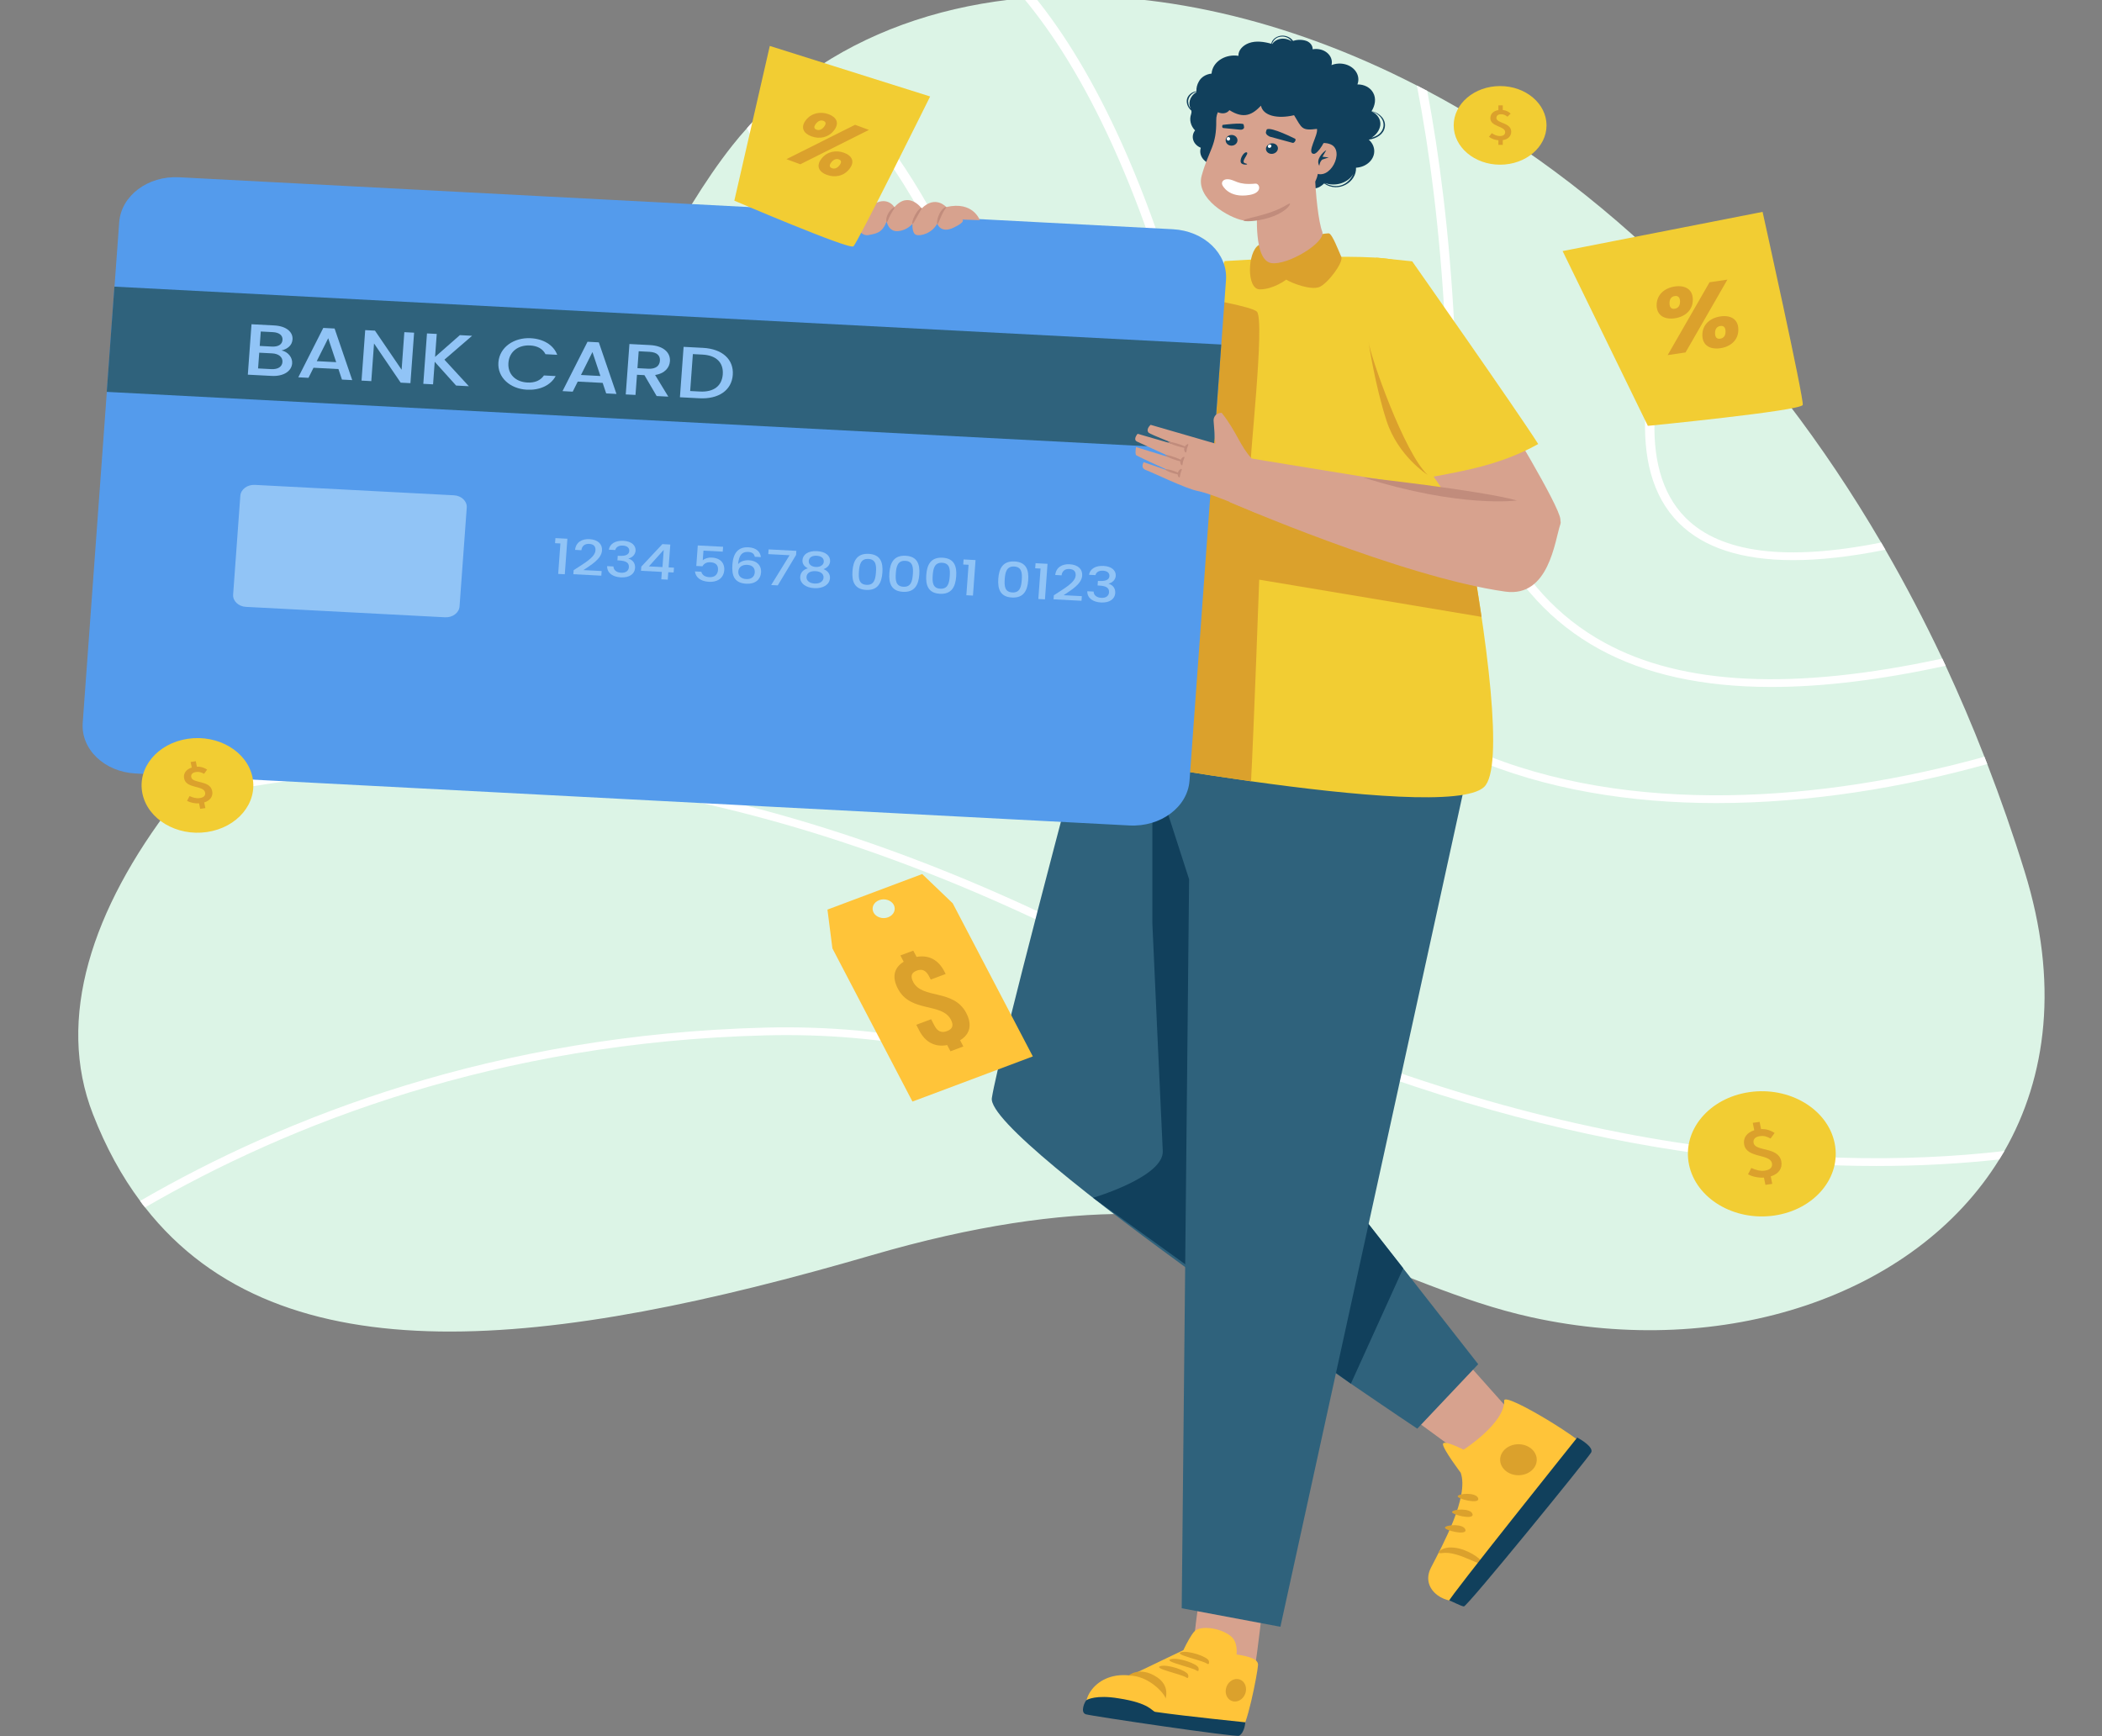 <svg width="230" height="190" viewBox="0 0 230 190" fill="none" xmlns="http://www.w3.org/2000/svg">
<rect x="0" y="0" width="230" height="190" fill="#808080" stroke="none"/>
<g clip-path="url(#clip0_63_3768)">
<path d="M219.321 125.961C219.14 126.276 218.95 126.581 218.759 126.887C209.506 141.862 188.593 148.775 167.569 144.155C159.769 142.439 153.042 139.067 145.112 136.451C144.43 136.222 143.738 136.009 143.037 135.797C131.808 132.383 117.913 130.803 95.406 137.36C60.406 147.552 30.771 151.179 15.873 132.136C15.683 131.907 15.502 131.669 15.332 131.423C13.317 128.722 11.592 125.579 10.179 121.952C6.068 111.462 10.088 99.452 18.951 87.909C19.232 87.544 19.522 87.17 19.813 86.805C26.159 78.838 34.771 71.126 44.556 64.322C45.609 63.592 46.621 62.827 47.604 62.029C47.904 61.808 48.205 61.562 48.496 61.307C54.01 56.72 58.321 51.377 61.99 45.856C62.161 45.602 62.331 45.347 62.502 45.092C69.269 34.713 73.911 23.773 80.156 15.89C80.668 15.245 81.189 14.625 81.741 14.022C81.971 13.758 82.212 13.495 82.462 13.24C84.417 11.168 86.583 9.325 88.929 7.728C89.2 7.533 89.48 7.346 89.761 7.167C96.117 3.022 103.697 0.559 112.008 -0.197C112.429 -0.231 112.84 -0.265 113.261 -0.299C126.144 -1.19 140.681 1.978 155.037 9.359C155.418 9.546 155.789 9.741 156.17 9.945C165.574 14.914 174.878 21.709 183.56 30.347C183.83 30.61 184.101 30.882 184.372 31.154C192.162 39.044 199.45 48.439 205.836 59.37C205.997 59.633 206.147 59.897 206.297 60.16C208.483 63.948 210.558 67.915 212.523 72.068C212.644 72.332 212.764 72.595 212.894 72.858C214.378 76.069 215.802 79.381 217.135 82.813C217.245 83.076 217.346 83.348 217.446 83.611C218.91 87.408 220.283 91.324 221.536 95.384C225.286 107.479 223.973 117.841 219.321 125.961Z" fill="#DCF4E6"/>
<path d="M217.444 83.613C208.251 86.187 197.985 87.885 187.819 87.885C178.425 87.885 169.121 86.424 160.84 82.849C145.491 76.206 135.476 63.304 131.064 44.482C125.49 20.691 118.272 7.322 112.006 -0.195C112.427 -0.229 112.838 -0.263 113.259 -0.297C119.505 7.424 126.553 20.869 132.047 44.321C136.388 62.871 146.233 75.578 161.301 82.093C178.244 89.423 199.659 87.681 217.133 82.815C217.244 83.078 217.344 83.35 217.444 83.613Z" fill="white"/>
<path d="M212.892 72.859C205.794 74.405 199.448 75.178 193.824 75.178C186.285 75.178 180.039 73.793 175.006 71.041C164.6 65.342 159.075 53.773 158.123 35.673C157.562 25.158 156.419 16.46 155.035 9.359C155.416 9.546 155.787 9.742 156.168 9.945C157.492 16.944 158.584 25.447 159.126 35.631C160.068 53.442 165.442 64.79 175.557 70.328C184.089 74.999 196.27 75.585 212.521 72.069C212.642 72.332 212.762 72.596 212.892 72.859Z" fill="white"/>
<path d="M206.296 60.161C202.537 60.917 199.178 61.299 196.211 61.299C190.586 61.299 186.396 59.94 183.689 57.222C177.724 51.251 179.969 39.937 183.558 30.348C183.829 30.611 184.1 30.883 184.371 31.154C180.972 40.438 178.927 51.149 184.451 56.678C188.31 60.535 195.489 61.435 205.835 59.371C205.996 59.634 206.146 59.898 206.296 60.161Z" fill="white"/>
<path d="M219.321 125.961C219.14 126.276 218.95 126.581 218.759 126.887C214.699 127.329 210.208 127.601 205.305 127.601C184.382 127.601 155.96 122.632 121.542 104.676C77.039 81.463 42.571 82.405 21.498 87.281C20.636 87.485 19.783 87.689 18.951 87.909C19.232 87.544 19.523 87.171 19.813 86.805C20.285 86.686 20.756 86.576 21.227 86.465C42.501 81.539 77.26 80.579 122.064 103.946C164.782 126.225 198.157 128.408 219.321 125.961Z" fill="white"/>
<path d="M145.112 136.45C144.431 136.221 143.739 136.009 143.037 135.796C129.904 123.956 110.324 112.634 83.806 113.305C54.371 114.044 31.593 123.022 15.873 132.135C15.683 131.906 15.502 131.668 15.332 131.422C31.182 122.24 54.141 113.203 83.776 112.455C111.577 111.767 131.838 124.041 145.112 136.45Z" fill="white"/>
<path d="M109.278 51.82C108.326 60.653 103.303 66.429 94.751 68.518C91.664 69.274 88.275 69.606 84.676 69.606C73.437 69.606 60.133 66.302 47.602 62.029C47.902 61.808 48.203 61.562 48.494 61.307C64.785 66.845 82.25 70.684 94.471 67.703C104.737 65.189 107.644 57.638 108.286 51.743C109.74 38.153 100.667 19.042 88.927 7.729C89.197 7.533 89.478 7.346 89.759 7.168C101.759 18.617 110.792 37.771 109.278 51.82Z" fill="white"/>
<path d="M89.189 53.186C88.016 53.688 86.633 53.917 85.099 53.917C78.893 53.917 70.111 50.188 61.99 45.856C62.161 45.602 62.331 45.347 62.501 45.092C72.407 50.409 83.224 54.8 88.738 52.43C97.541 48.642 87.204 25.089 81.74 14.022C81.971 13.758 82.212 13.495 82.462 13.24C87.976 24.308 98.944 48.99 89.189 53.186Z" fill="white"/>
<path d="M151.574 153.027L163.423 161.715L167.039 156.468L159.115 147.576L151.574 153.027Z" fill="#D7A28E"/>
<path d="M164.591 153.272C164.559 152.24 173.962 157.991 173.75 158.706C173.537 159.42 162.096 174.06 160.301 174.975C158.505 175.891 155.279 174.097 156.574 171.564C157.869 169.031 160.754 163.821 159.832 161.173C159.832 161.173 157.851 158.545 157.888 158.028C157.926 157.512 160.147 158.648 160.147 158.648C160.147 158.648 164.669 155.749 164.591 153.272Z" fill="#FFC439"/>
<path d="M157.426 169.934C157.503 170.027 157.786 169.942 158.197 169.935C158.614 169.93 159.185 170.048 159.816 170.272C161.077 170.731 162.069 171.297 162.226 171.138C162.377 171.003 161.598 170.144 160.142 169.608C159.42 169.347 158.63 169.274 158.09 169.434C157.549 169.6 157.363 169.872 157.426 169.934Z" fill="#DBA12C"/>
<path d="M172.582 157.318C172.928 157.5 174.408 158.372 174.106 158.949C173.804 159.526 160.526 175.852 160.175 175.803C159.824 175.754 158.818 175.209 158.587 175.152C158.356 175.094 172.582 157.318 172.582 157.318Z" fill="#11405C"/>
<path d="M161.746 163.979C161.548 163.284 159.631 163.43 159.506 163.731C159.382 164.032 161.94 164.665 161.746 163.979Z" fill="#DBA12C"/>
<path d="M161.124 165.698C160.927 165.003 159.01 165.149 158.885 165.45C158.76 165.751 161.319 166.384 161.124 165.698Z" fill="#DBA12C"/>
<path d="M160.347 167.407C160.15 166.711 158.233 166.858 158.108 167.159C157.983 167.46 160.542 168.093 160.347 167.407Z" fill="#DBA12C"/>
<path d="M165 161.137C165.906 161.674 167.155 161.487 167.789 160.72C168.423 159.953 168.203 158.895 167.297 158.358C166.392 157.82 165.143 158.007 164.509 158.774C163.874 159.541 164.095 160.599 165 161.137Z" fill="#DBA12C"/>
<path d="M145.854 82.6L135.833 116.171L161.745 149.292L155.078 156.347C155.078 156.347 107.805 124.822 108.528 120.162C109.251 115.502 118.236 81.789 118.236 81.789L145.854 82.6Z" fill="#2F627C"/>
<path d="M153.538 138.796L147.812 151.424L147.8 151.415L119.598 131.08C119.598 131.08 127.373 128.795 127.229 125.956C127.085 123.117 126.091 101.034 126.091 101.034V83.785L133.783 97.393L138.814 106.183L135.831 116.168L153.538 138.796Z" fill="#11405C"/>
<path d="M138.265 174.994C138.192 175.369 137.581 181.152 137.254 182.738C136.296 183.374 130.88 182.579 130.596 181.705C130.312 180.83 131.355 173.92 131.355 173.92L138.265 174.994Z" fill="#D7A28E"/>
<path d="M135.672 189.514C134.962 189.67 120.771 187.429 119.369 187.232C117.968 187.036 119.341 182.84 123.686 183.361L129.484 180.584C129.878 179.758 130.37 178.851 130.72 178.504C131.352 177.885 133.479 178.099 134.682 179.058C135.241 179.506 135.37 180.296 135.307 181.055C136.683 181.274 137.689 181.555 137.652 182.214C137.601 183.126 136.387 189.358 135.672 189.514Z" fill="#FFC439"/>
<path d="M127.535 185.88C127.504 185.447 125.751 183.34 123.482 183.364C123.482 183.364 124.709 182.274 126.625 183.563C128.038 184.516 127.535 185.88 127.535 185.88Z" fill="#DBA12C"/>
<path d="M134.139 184.822C134.007 185.498 134.388 186.114 134.989 186.199C135.59 186.283 136.184 185.803 136.316 185.127C136.448 184.45 136.067 183.834 135.466 183.75C134.865 183.666 134.271 184.146 134.139 184.822Z" fill="#DBA12C"/>
<path d="M129.808 183.58C129.25 183.2 126.184 182.6 126.942 182.342C127.699 182.084 129.93 182.825 130.013 183.307C130.095 183.79 129.808 183.58 129.808 183.58Z" fill="#DBA12C"/>
<path d="M130.941 182.822C130.383 182.442 127.317 181.842 128.075 181.584C128.833 181.326 131.063 182.066 131.146 182.549C131.229 183.032 130.941 182.822 130.941 182.822Z" fill="#DBA12C"/>
<path d="M132.073 182.061C131.516 181.681 128.45 181.08 129.208 180.823C129.965 180.565 132.196 181.305 132.279 181.788C132.361 182.27 132.073 182.061 132.073 182.061Z" fill="#DBA12C"/>
<path d="M136.26 188.483C136.261 188.474 129.929 187.849 126.418 187.341C126.026 187.285 125.875 186.388 122.366 185.854C119.943 185.454 118.991 185.992 118.891 186.052C118.705 186.165 118.147 187.406 118.816 187.605C119.484 187.805 135.277 190.145 135.589 189.953C136.205 189.574 136.26 188.483 136.26 188.483Z" fill="#11405C"/>
<path d="M161.175 81.789L140.101 178.026L129.303 175.999L130.11 96.22L125.455 81.789H161.175Z" fill="#2F627C"/>
<path d="M114.67 81.787C114.67 81.787 157.968 90.229 162.384 86.129C166.8 82.028 155.255 29.63 152.912 28.572C150.569 27.514 133.997 28.572 133.997 28.572C133.997 28.572 120.346 62.492 114.67 81.787Z" fill="#F2CD33"/>
<path d="M162.109 67.507L137.782 63.435C137.782 63.435 137.184 79.957 136.889 85.501C131.257 84.713 125.757 83.795 121.644 83.063C117.436 82.331 114.672 81.791 114.672 81.791C117.788 71.185 123.316 56.168 127.666 44.789C129.917 38.882 128.904 35.204 130.025 32.379C132.019 32.66 137.012 33.577 137.525 34.1C138.465 35.058 136.614 50.969 136.766 52.241C136.88 53.215 153.36 58.349 160.997 60.667C161.415 62.992 161.786 65.294 162.109 67.507Z" fill="#DBA12C"/>
<path d="M128.334 25.086L19.59 19.399C16.173 19.22 13.253 21.428 13.042 24.325L9.051 79.099C8.84 81.992 11.418 84.469 14.836 84.648L123.58 90.335C127.001 90.514 129.946 88.326 130.157 85.432L134.148 30.658C134.359 27.762 131.755 25.265 128.334 25.086Z" fill="#549BEC"/>
<path d="M97.866 22.673C97.866 22.673 96.906 21.078 94.971 22.837C93.036 24.596 94.148 25.903 95.042 25.724C95.937 25.544 96.527 25.486 97.018 24.229C97.018 24.229 97.197 25.37 98.236 25.296C99.274 25.222 99.844 24.488 99.844 24.488C99.844 24.488 99.755 25.529 100.247 25.701C100.74 25.873 102.014 25.513 102.551 24.46C102.551 24.46 102.891 25.597 104.326 24.921C105.762 24.244 105.291 24.028 105.291 24.028L107.209 24.094C107.209 24.094 106.481 21.965 103.541 22.659C103.541 22.659 102.359 21.318 100.851 22.809C100.851 22.809 99.443 20.846 97.866 22.673Z" fill="#D7A28E"/>
<path d="M97.872 22.692C97.939 22.743 97.667 23.065 97.442 23.499C97.208 23.931 97.115 24.311 97.036 24.309C96.948 24.312 96.912 23.87 97.169 23.395C97.419 22.917 97.819 22.647 97.872 22.692Z" fill="#C18C7C"/>
<path d="M100.852 22.753C100.883 22.78 100.821 22.875 100.732 23.027C100.641 23.179 100.522 23.393 100.394 23.633C100.136 24.112 99.924 24.507 99.844 24.486C99.766 24.466 99.854 24.026 100.121 23.527C100.255 23.278 100.412 23.064 100.556 22.926C100.701 22.787 100.826 22.729 100.852 22.753Z" fill="#C18C7C"/>
<path d="M103.54 22.657C103.567 22.688 103.484 22.778 103.378 22.93C103.273 23.084 103.149 23.306 103.033 23.565C102.798 24.081 102.654 24.525 102.57 24.513C102.491 24.503 102.505 24.024 102.753 23.473C102.876 23.199 103.046 22.964 103.21 22.821C103.376 22.678 103.518 22.631 103.54 22.657Z" fill="#C18C7C"/>
<path d="M61.32 59.474L60.734 59.443L60.775 58.889L62.084 58.957L61.801 62.845L61.077 62.807L61.32 59.474Z" fill="#91C4F6"/>
<path d="M62.769 62.396C63.91 61.648 65.101 61.003 65.156 60.24C65.186 59.835 64.998 59.547 64.463 59.519C63.96 59.493 63.667 59.777 63.616 60.214L62.924 60.177C63.01 59.336 63.682 58.959 64.495 59.001C65.427 59.05 65.921 59.552 65.87 60.251C65.801 61.195 64.615 61.856 63.837 62.388L65.833 62.492L65.796 62.999L62.736 62.839L62.769 62.396Z" fill="#91C4F6"/>
<path d="M68.207 59.183C69.12 59.231 69.585 59.705 69.544 60.271C69.51 60.735 69.141 61.031 68.775 61.114L68.773 61.135C69.243 61.283 69.526 61.635 69.487 62.174C69.442 62.792 68.892 63.235 67.935 63.185C67.066 63.139 66.42 62.72 66.432 61.955L67.124 61.991C67.129 62.356 67.424 62.649 67.965 62.678C68.5 62.706 68.785 62.442 68.811 62.079C68.849 61.567 68.471 61.371 67.722 61.332L67.558 61.323L67.595 60.822L67.765 60.831C68.414 60.859 68.822 60.72 68.853 60.304C68.877 59.968 68.635 59.731 68.144 59.705C67.641 59.679 67.389 59.922 67.325 60.192L66.626 60.156C66.725 59.486 67.37 59.139 68.207 59.183Z" fill="#91C4F6"/>
<path d="M72.418 62.585L70.139 62.466L70.172 62.007L72.475 59.547L73.344 59.592L73.161 62.094L73.747 62.124L73.708 62.652L73.123 62.622L73.064 63.433L72.358 63.396L72.418 62.585ZM72.487 62.059L72.625 60.176L71.002 61.981L72.487 62.059Z" fill="#91C4F6"/>
<path d="M79.121 59.836L79.082 60.37L76.973 60.259L76.896 61.321C77.08 61.138 77.463 60.997 77.872 61.019C78.999 61.077 79.294 61.805 79.251 62.392C79.194 63.165 78.629 63.724 77.565 63.669C76.621 63.619 76.106 63.148 76.043 62.534L76.742 62.571C76.812 62.906 77.124 63.137 77.609 63.162C78.225 63.195 78.529 62.852 78.564 62.372C78.601 61.865 78.326 61.561 77.728 61.53C77.306 61.508 77.008 61.691 76.867 61.972L76.188 61.937L76.351 59.691L79.121 59.836Z" fill="#91C4F6"/>
<path d="M82.589 60.931C82.524 60.612 82.317 60.424 81.863 60.4C81.215 60.367 80.854 60.722 80.761 61.74C81.011 61.432 81.477 61.285 81.955 61.31C82.78 61.353 83.331 61.853 83.272 62.664C83.218 63.4 82.655 63.932 81.673 63.881C80.338 63.811 80.05 62.999 80.14 61.761C80.229 60.545 80.761 59.834 81.907 59.894C82.801 59.941 83.213 60.444 83.25 60.966L82.589 60.931ZM80.786 62.523C80.751 63.003 81.061 63.341 81.672 63.373C82.201 63.4 82.551 63.113 82.584 62.655C82.618 62.191 82.365 61.846 81.76 61.814C81.288 61.789 80.824 62.006 80.786 62.523Z" fill="#91C4F6"/>
<path d="M87.137 60.282L87.104 60.735L85.104 64.062L84.38 64.025L86.394 60.762L84.064 60.64L84.102 60.123L87.137 60.282Z" fill="#91C4F6"/>
<path d="M87.807 61.284C87.848 60.719 88.38 60.26 89.394 60.313C90.408 60.366 90.869 60.882 90.828 61.442C90.798 61.858 90.493 62.148 90.11 62.283C90.565 62.456 90.848 62.819 90.814 63.283C90.763 63.993 90.049 64.416 89.099 64.366C88.154 64.317 87.508 63.823 87.559 63.113C87.594 62.644 87.928 62.313 88.398 62.193C88.019 62.008 87.775 61.716 87.807 61.284ZM88.248 63.128C88.219 63.522 88.55 63.829 89.136 63.86C89.715 63.89 90.082 63.615 90.111 63.225C90.143 62.788 89.776 62.533 89.234 62.505C88.706 62.477 88.281 62.675 88.248 63.128ZM90.137 61.481C90.166 61.081 89.861 60.846 89.357 60.819C88.866 60.794 88.523 60.99 88.493 61.401C88.468 61.753 88.79 62.021 89.268 62.046C89.746 62.071 90.111 61.833 90.137 61.481Z" fill="#91C4F6"/>
<path d="M95.058 60.611C96.343 60.678 96.633 61.55 96.552 62.66C96.47 63.79 96.055 64.625 94.771 64.558C93.486 64.491 93.196 63.619 93.278 62.488C93.359 61.379 93.774 60.544 95.058 60.611ZM95.018 61.166C94.181 61.122 94.037 61.8 93.984 62.525C93.928 63.288 93.974 63.959 94.811 64.003C95.649 64.047 95.791 63.385 95.847 62.623C95.9 61.897 95.855 61.21 95.018 61.166Z" fill="#91C4F6"/>
<path d="M99.095 60.82C100.38 60.887 100.67 61.759 100.589 62.869C100.507 63.999 100.092 64.834 98.808 64.767C97.523 64.7 97.233 63.828 97.316 62.697C97.396 61.588 97.811 60.753 99.095 60.82ZM99.055 61.375C98.218 61.331 98.074 62.009 98.021 62.734C97.965 63.497 98.011 64.168 98.848 64.212C99.686 64.256 99.829 63.594 99.884 62.832C99.937 62.106 99.892 61.419 99.055 61.375Z" fill="#91C4F6"/>
<path d="M103.133 61.033C104.417 61.1 104.707 61.972 104.626 63.081C104.544 64.212 104.129 65.047 102.845 64.98C101.561 64.913 101.27 64.041 101.353 62.91C101.434 61.801 101.848 60.966 103.133 61.033ZM103.092 61.588C102.255 61.544 102.111 62.222 102.058 62.947C102.002 63.71 102.048 64.381 102.885 64.425C103.723 64.469 103.866 63.807 103.921 63.045C103.974 62.319 103.929 61.631 103.092 61.588Z" fill="#91C4F6"/>
<path d="M105.98 61.808L105.395 61.777L105.435 61.223L106.744 61.291L106.461 65.179L105.737 65.141L105.98 61.808Z" fill="#91C4F6"/>
<path d="M111.013 61.443C112.298 61.51 112.588 62.382 112.507 63.492C112.425 64.622 112.01 65.457 110.726 65.39C109.441 65.323 109.151 64.451 109.234 63.32C109.315 62.211 109.729 61.376 111.013 61.443ZM110.973 61.998C110.136 61.954 109.992 62.632 109.939 63.357C109.883 64.12 109.929 64.791 110.766 64.835C111.604 64.879 111.746 64.217 111.802 63.455C111.855 62.729 111.81 62.042 110.973 61.998Z" fill="#91C4F6"/>
<path d="M113.857 62.22L113.271 62.189L113.312 61.635L114.621 61.703L114.338 65.591L113.614 65.554L113.857 62.22Z" fill="#91C4F6"/>
<path d="M115.31 65.144C116.451 64.396 117.642 63.751 117.697 62.988C117.727 62.583 117.539 62.295 117.004 62.267C116.501 62.24 116.208 62.525 116.157 62.962L115.465 62.925C115.551 62.084 116.224 61.707 117.036 61.749C117.967 61.798 118.462 62.3 118.411 62.999C118.342 63.943 117.156 64.604 116.378 65.136L118.374 65.24L118.337 65.747L115.277 65.587L115.31 65.144Z" fill="#91C4F6"/>
<path d="M120.746 61.931C121.659 61.979 122.124 62.453 122.083 63.019C122.049 63.483 121.68 63.779 121.313 63.862L121.312 63.883C121.781 64.031 122.065 64.383 122.026 64.922C121.981 65.54 121.431 65.983 120.474 65.933C119.605 65.887 118.959 65.468 118.971 64.703L119.663 64.739C119.668 65.104 119.963 65.397 120.504 65.426C121.04 65.454 121.324 65.19 121.351 64.827C121.388 64.316 121.01 64.119 120.261 64.08L120.097 64.071L120.134 63.57L120.304 63.579C120.953 63.607 121.361 63.468 121.392 63.052C121.416 62.716 121.174 62.479 120.683 62.453C120.18 62.427 119.928 62.67 119.864 62.94L119.165 62.904C119.265 62.234 119.909 61.888 120.746 61.931Z" fill="#91C4F6"/>
<path d="M12.519 31.368L11.68 42.885L132.79 49.218L133.629 37.701L12.519 31.368Z" fill="#2F627C"/>
<path d="M29.722 41.138L27.117 41.002L27.519 35.484L30.002 35.614C31.38 35.686 32.064 36.368 32.007 37.145C31.959 37.812 31.451 38.192 30.809 38.35C31.495 38.489 32.015 39.106 31.967 39.765C31.905 40.606 31.052 41.207 29.722 41.138ZM29.855 36.347L28.534 36.278L28.419 37.858L29.74 37.927C30.433 37.964 30.875 37.708 30.912 37.2C30.949 36.7 30.548 36.384 29.855 36.347ZM29.77 38.67L28.365 38.597L28.239 40.319L29.682 40.395C30.404 40.432 30.867 40.146 30.905 39.614C30.945 39.066 30.482 38.707 29.77 38.67Z" fill="#91C4F6"/>
<path d="M37.031 40.388L34.304 40.245L33.754 41.348L32.639 41.29L35.374 35.887L36.611 35.951L38.542 41.598L37.417 41.539L37.031 40.388ZM35.913 37.014L34.658 39.523L36.785 39.634L35.913 37.014Z" fill="#91C4F6"/>
<path d="M45.311 36.407L44.909 41.932L43.841 41.876L40.927 37.588L40.627 41.708L39.559 41.652L39.961 36.127L41.029 36.183L43.944 40.463L44.243 36.351L45.311 36.407Z" fill="#91C4F6"/>
<path d="M47.566 39.592L47.386 42.061L46.318 42.005L46.72 36.488L47.788 36.544L47.605 39.06L50.318 36.676L51.658 36.746L48.627 39.361L51.303 42.266L49.907 42.193L47.566 39.592Z" fill="#91C4F6"/>
<path d="M58.066 37.012C59.425 37.083 60.554 37.724 60.972 38.829L59.688 38.762C59.384 38.157 58.786 37.846 58.008 37.806C56.715 37.738 55.722 38.467 55.631 39.713C55.54 40.96 56.42 41.795 57.712 41.862C58.49 41.903 59.129 41.657 59.519 41.088L60.802 41.155C60.227 42.209 59.014 42.719 57.655 42.648C55.819 42.552 54.414 41.315 54.535 39.656C54.655 38.005 56.229 36.916 58.066 37.012Z" fill="#91C4F6"/>
<path d="M65.943 41.901L63.216 41.759L62.666 42.862L61.551 42.803L64.286 37.4L65.523 37.465L67.454 43.112L66.329 43.053L65.943 41.901ZM64.825 38.528L63.57 41.036L65.697 41.148L64.825 38.528Z" fill="#91C4F6"/>
<path d="M71.119 37.764C72.666 37.845 73.37 38.639 73.304 39.536C73.257 40.187 72.794 40.864 71.681 41.037L73.126 43.407L71.851 43.341L70.513 41.055L69.698 41.013L69.537 43.219L68.469 43.164L68.871 37.647L71.119 37.764ZM71.066 38.502L69.885 38.44L69.75 40.29L70.931 40.352C71.765 40.395 72.168 40.026 72.208 39.478C72.249 38.923 71.9 38.546 71.066 38.502Z" fill="#91C4F6"/>
<path d="M80.18 41.028C80.057 42.726 78.613 43.695 76.524 43.585L74.397 43.474L74.799 37.957L76.926 38.068C79.015 38.178 80.305 39.321 80.18 41.028ZM76.578 42.847C78.114 42.928 78.993 42.224 79.085 40.97C79.177 39.708 78.409 38.887 76.872 38.806L75.813 38.751L75.519 42.792L76.578 42.847Z" fill="#91C4F6"/>
<path d="M50.283 66.365C50.233 67.062 49.522 67.596 48.697 67.553L26.911 66.413C26.09 66.371 25.458 65.766 25.509 65.069L26.297 54.251C26.348 53.555 27.063 53.02 27.884 53.063L49.669 54.202C50.494 54.246 51.122 54.851 51.072 55.547L50.283 66.365Z" fill="#91C4F6"/>
<path d="M137.715 26.826C137.978 26.661 145.036 25.478 145.407 25.539C145.778 25.601 146.491 27.508 146.763 28.103C147.035 28.698 145.285 31.034 144.366 31.409C143.448 31.783 141.365 31.005 140.739 30.602C140.739 30.602 139.347 31.668 137.854 31.668C136.362 31.668 136.501 27.586 137.715 26.826Z" fill="#DBA12C"/>
<path d="M148.374 18.355C149.555 18.285 150.446 17.418 150.365 16.418C150.33 15.992 150.12 15.59 149.771 15.283C150.638 15.162 151.404 14.695 151.53 13.89C151.656 13.085 151.006 12.377 150.08 12.153C150.08 12.153 150.08 12.153 150.08 12.164C150.887 12.442 151.501 13.1 151.371 13.868C151.257 14.523 150.723 14.892 150.068 15.074C150.602 14.748 150.952 14.249 151.035 13.696C151.101 13.072 150.72 12.475 150.068 12.18C150.457 11.566 150.616 10.781 150.24 10.132C149.929 9.573 149.257 9.222 148.528 9.239C148.884 8.328 148.299 7.345 147.223 7.043C146.72 6.902 146.171 6.932 145.693 7.126C145.892 6.337 145.299 5.561 144.368 5.393C144.125 5.348 143.873 5.35 143.631 5.395C143.641 5.012 143.387 4.659 142.98 4.49C142.505 4.319 141.968 4.315 141.489 4.478C141.252 4.133 140.823 3.915 140.353 3.898C139.735 3.894 139.205 4.269 139.101 4.785C138.313 4.568 137.421 4.427 136.637 4.722C135.994 4.964 135.479 5.5 135.508 6.11C134.157 5.898 132.857 6.654 132.606 7.799C132.588 7.884 132.575 7.968 132.569 8.054C131.948 8.116 131.414 8.454 131.167 8.941C130.983 9.263 130.896 9.619 130.914 9.977C130.359 10.068 129.937 10.449 129.862 10.923C129.811 11.361 129.995 11.796 130.362 12.107C130.386 12.232 130.376 12.36 130.333 12.482C130.115 13.101 130.276 13.772 130.763 14.27C130.296 14.878 130.499 15.692 131.217 16.088C131.273 16.119 131.332 16.147 131.392 16.172C131.143 16.95 131.674 17.753 132.586 17.98C132.439 18.594 132.615 19.231 133.07 19.725C133.422 20.102 134.01 20.393 134.568 20.247C134.522 20.624 134.955 20.923 135.383 20.98C135.543 20.999 135.705 21.002 135.866 20.991C136.073 20.953 136.285 20.945 136.495 20.968C136.693 21.017 136.819 21.187 136.978 21.298C137.085 21.376 137.201 21.445 137.324 21.503C138.281 21.938 139.466 21.75 140.174 21.052C140.744 21.474 141.561 21.384 142.212 21.124C142.419 21.034 142.617 20.929 142.804 20.81C142.964 20.694 143.162 20.623 143.372 20.606C143.507 20.606 143.645 20.624 143.783 20.62C144.249 20.608 144.588 20.356 144.885 20.079C146.461 21.162 148.451 19.921 148.374 18.355ZM130.002 11.15C129.993 10.653 130.354 10.204 130.904 10.03C130.904 10.067 130.904 10.091 130.904 10.091C130.904 10.091 130.751 10.19 130.684 10.243C130.562 10.344 130.459 10.46 130.377 10.587C130.202 10.851 130.124 11.153 130.152 11.455C130.169 11.588 130.205 11.719 130.259 11.844C130.265 11.86 130.271 11.875 130.276 11.891C130.108 11.67 130.017 11.413 130.012 11.15L130.002 11.15ZM140.575 4.24C140.022 4.17 139.475 4.4 139.207 4.816H139.164C139.355 4.359 139.678 3.997 140.339 3.997C140.753 4.011 141.127 4.212 141.32 4.523C141.111 4.372 140.857 4.274 140.585 4.24H140.575ZM144.926 20.034L144.941 20.022C146.135 20.46 147.524 20.018 148.083 19.022C147.595 20.118 146.41 20.817 144.946 20.028L144.926 20.034Z" fill="#11405C"/>
<path d="M139.117 28.792C140.9 29.064 145.123 26.509 144.678 25.344C144.268 24.275 143.94 21.26 143.869 18.826L137.543 22.644C137.585 23.194 137.128 28.49 139.117 28.792Z" fill="#D7A28E"/>
<path d="M131.491 19.204C130.776 21.725 134.468 23.851 136.073 24.131C136.509 24.207 143.587 22.231 144.176 19.126C144.55 17.148 145.732 12.701 141.64 11.405C140.569 11.066 133.025 9.602 133.08 13.17C133.123 15.985 132.326 16.265 131.491 19.204Z" fill="#D7A28E"/>
<path d="M136.075 24.131C136.085 24.253 137.396 24.289 138.913 23.812C139.667 23.576 140.296 23.229 140.68 22.912C141.067 22.593 141.198 22.322 141.136 22.285C141.067 22.239 140.831 22.415 140.419 22.634C140.004 22.854 139.408 23.121 138.701 23.342C137.293 23.788 136.051 23.978 136.075 24.131Z" fill="#C18C7C"/>
<path d="M143.805 18.865C145.514 19.935 147.2 16.503 145.617 15.805C145.16 15.604 144.231 15.476 143.924 16.259C143.593 17.105 143.431 18.631 143.805 18.865Z" fill="#D7A28E"/>
<path d="M145.125 16.428C144.718 16.659 143.942 17.475 144.361 18.148C144.361 18.148 144.389 17.712 144.683 17.461L145.39 17.231L144.706 17.153L145.125 16.428Z" fill="#11405C"/>
<path d="M136.421 16.677C136.732 16.801 135.65 17.741 136.267 17.877C136.884 18.012 135.848 18.16 135.756 17.732C135.663 17.304 136.145 16.567 136.421 16.677Z" fill="#11405C"/>
<path d="M138.591 16.026C138.427 16.318 138.556 16.66 138.878 16.79C139.201 16.919 139.595 16.788 139.758 16.495C139.922 16.203 139.793 15.861 139.471 15.732C139.148 15.602 138.754 15.734 138.591 16.026Z" fill="#11405C"/>
<path d="M138.746 15.935C138.699 16.034 138.74 16.141 138.837 16.174C138.935 16.207 139.052 16.153 139.099 16.054C139.145 15.954 139.104 15.847 139.007 15.814C138.91 15.782 138.792 15.835 138.746 15.935Z" fill="white"/>
<path d="M141.445 15.636C141.623 15.682 141.863 15.287 141.716 15.191C141.716 15.191 139.118 13.861 138.611 14.156C138.611 14.156 138.495 14.444 138.511 14.542C138.536 14.696 138.739 14.906 139.032 14.981L141.445 15.636Z" fill="#11405C"/>
<path d="M134.112 15.327C134.093 15.65 134.365 15.925 134.722 15.94C135.078 15.956 135.383 15.707 135.403 15.384C135.423 15.061 135.15 14.786 134.794 14.77C134.437 14.755 134.132 15.004 134.112 15.327Z" fill="#11405C"/>
<path d="M134.217 15.194C134.218 15.3 134.305 15.386 134.409 15.385C134.514 15.384 134.598 15.297 134.597 15.19C134.595 15.083 134.509 14.997 134.404 14.998C134.299 14.999 134.215 15.087 134.217 15.194Z" fill="white"/>
<path d="M133.843 14.011C133.707 13.995 133.693 13.701 133.809 13.663C133.809 13.663 135.954 13.389 136.072 13.614C136.072 13.614 136.143 13.898 136.125 13.977C136.097 14.102 135.931 14.22 135.705 14.194L133.843 14.011Z" fill="#11405C"/>
<path d="M137.373 20.095C135.348 20.289 135.175 19.645 134.332 19.612C133.871 19.594 133.608 19.917 133.742 20.236C133.742 20.236 134.382 21.739 136.734 21.333C138.217 21.078 137.82 20.053 137.373 20.095Z" fill="white"/>
<path d="M144.103 14.104C142.402 14.326 142.464 14.027 141.596 12.609C139.777 13.038 138.204 12.67 137.975 11.566C137.056 12.532 136.128 13.069 134.524 12.054C133.914 12.839 132.633 12.117 132.645 11.627C132.672 10.523 135.585 8.016 142.131 9.626C147.93 11.052 144.584 16.908 143.746 16.839C142.908 16.77 144.263 14.779 144.103 14.104Z" fill="#11405C"/>
<path d="M164.429 45.174C164.429 45.174 170.598 55.273 170.735 56.82C170.872 58.367 162.165 59.539 160.733 57.695C160.163 56.962 155.156 49.679 155.156 49.679L164.429 45.174Z" fill="#D7A28E"/>
<path d="M150.582 28.197L154.521 28.598C154.521 28.598 166.012 44.968 168.312 48.593C164.148 50.916 160.05 51.55 156.427 52.24C153.291 48.266 153.186 47.741 151.494 44.754C148.385 37.519 150.582 28.197 150.582 28.197Z" fill="#F2CD33"/>
<path d="M149.748 37.42C149.926 38.912 153.617 49.529 156.212 51.969C156.212 51.969 152.977 49.931 151.715 46.048C150.434 42.107 149.748 37.42 149.748 37.42Z" fill="#DBA12C"/>
<path d="M133.675 45.174C132.727 45.225 132.79 46.042 132.79 46.042L132.98 48.542L125.902 46.491C125.902 46.491 125.329 46.984 125.692 47.361C125.858 47.533 129.205 48.839 129.205 48.839L124.477 47.472C124.477 47.472 123.952 48.074 124.388 48.313C124.597 48.427 128.668 50.267 128.668 50.267L124.299 48.925C124.299 48.925 124.17 49.733 124.331 49.822C125.162 50.281 128.287 51.666 128.287 51.666L125.144 50.58C125.144 50.58 124.73 51.198 125.382 51.44C126.165 51.729 129.75 53.482 131.058 53.733C132.772 54.061 137.478 56.158 137.478 56.158C137.478 56.158 139.688 51.606 139.905 51.239C139.257 51.013 136.958 50.179 136.958 50.179C135.643 48.749 135.339 47.279 133.675 45.174Z" fill="#D7A28E"/>
<path d="M136.957 50.178C136.957 50.178 161.172 54.185 162.281 54.161C163.39 54.136 171.35 55.593 170.737 57.362C170.125 59.131 169.511 65.414 164.706 64.743C153.436 63.171 134.494 54.921 134.494 54.921L137.195 50.452" fill="#D7A28E"/>
<path d="M149.133 52.24C149.133 52.24 161.98 53.651 165.985 54.77C165.985 54.77 159.802 55.627 149.133 52.24Z" fill="#C18C7C"/>
<path d="M129.875 49.009C129.846 49.076 129.361 48.986 128.79 48.81C128.22 48.633 127.781 48.436 127.81 48.37C127.838 48.303 128.324 48.392 128.894 48.569C129.464 48.746 129.903 48.943 129.875 49.009Z" fill="#C18C7C"/>
<path d="M129.416 50.484C129.384 50.549 128.931 50.451 128.405 50.265C127.879 50.079 127.479 49.875 127.512 49.809C127.544 49.744 127.996 49.842 128.522 50.029C129.048 50.215 129.448 50.419 129.416 50.484Z" fill="#C18C7C"/>
<path d="M129.12 51.897C129.09 51.964 128.707 51.9 128.264 51.756C127.822 51.612 127.488 51.442 127.517 51.376C127.548 51.31 127.93 51.373 128.373 51.517C128.815 51.661 129.149 51.831 129.12 51.897Z" fill="#C18C7C"/>
<path d="M129.298 51.324C129.365 51.376 129.236 51.559 129.176 51.783C129.108 52.007 129.129 52.207 129.054 52.236C128.979 52.272 128.791 52.035 128.881 51.722C128.974 51.41 129.249 51.276 129.298 51.324Z" fill="#C18C7C"/>
<path d="M129.587 50C129.653 50.051 129.525 50.234 129.464 50.458C129.396 50.682 129.418 50.883 129.343 50.911C129.268 50.948 129.08 50.711 129.17 50.398C129.262 50.086 129.538 49.952 129.587 50Z" fill="#C18C7C"/>
<path d="M130.011 48.603C130.078 48.655 129.949 48.838 129.889 49.062C129.82 49.286 129.842 49.486 129.767 49.515C129.692 49.551 129.504 49.315 129.594 49.002C129.686 48.69 129.962 48.555 130.011 48.603Z" fill="#C18C7C"/>
<path d="M164.141 18.023C166.946 18.023 169.22 16.097 169.22 13.721C169.22 11.344 166.946 9.418 164.141 9.418C161.336 9.418 159.062 11.344 159.062 13.721C159.062 16.097 161.336 18.023 164.141 18.023Z" fill="#F2CD33"/>
<path d="M163.955 15.352C163.591 15.321 163.192 15.18 162.924 14.968L163.234 14.574C163.514 14.761 163.794 14.887 164.116 14.887C164.504 14.887 164.694 14.725 164.694 14.453C164.694 13.786 163.073 13.882 163.073 12.932C163.073 12.463 163.419 12.129 163.955 12.049V11.533H164.432V12.038C164.814 12.079 165.076 12.235 165.297 12.432L164.945 12.771C164.724 12.599 164.54 12.503 164.253 12.503C163.931 12.503 163.735 12.645 163.735 12.907C163.735 13.513 165.356 13.392 165.356 14.412C165.356 14.892 165.022 15.246 164.432 15.337V15.857H163.955L163.955 15.352Z" fill="#DBA12C"/>
<path d="M27.629 85.068C28.205 87.886 25.975 90.566 22.648 91.054C19.322 91.542 16.159 89.653 15.583 86.834C15.007 84.016 17.237 81.336 20.563 80.848C23.889 80.36 27.053 82.249 27.629 85.068Z" fill="#F2CD33"/>
<path d="M21.782 87.916C21.343 87.944 20.835 87.845 20.466 87.641L20.738 87.119C21.116 87.292 21.479 87.393 21.86 87.337C22.32 87.27 22.507 87.045 22.441 86.722C22.279 85.931 20.379 86.327 20.149 85.2C20.035 84.644 20.365 84.188 20.982 83.999L20.857 83.388L21.422 83.305L21.545 83.904C22.007 83.885 22.356 84.025 22.665 84.221L22.33 84.683C22.027 84.518 21.785 84.436 21.445 84.486C21.063 84.542 20.864 84.744 20.928 85.055C21.075 85.774 22.969 85.348 23.216 86.558C23.332 87.127 23.022 87.605 22.344 87.815L22.47 88.432L21.904 88.515L21.782 87.916Z" fill="#DBA12C"/>
<path d="M200.746 125.102C201.507 128.83 198.558 132.375 194.157 133.021C189.756 133.666 185.571 131.167 184.809 127.439C184.047 123.711 186.997 120.165 191.398 119.52C195.799 118.874 199.984 121.373 200.746 125.102Z" fill="#F2CD33"/>
<path d="M193.01 128.873C192.43 128.908 191.758 128.778 191.269 128.508L191.629 127.818C192.128 128.047 192.608 128.18 193.114 128.106C193.721 128.017 193.969 127.72 193.882 127.292C193.668 126.246 191.154 126.769 190.85 125.279C190.699 124.543 191.135 123.94 191.951 123.69L191.786 122.881L192.534 122.771L192.696 123.564C193.308 123.54 193.769 123.725 194.179 123.983L193.735 124.595C193.334 124.377 193.013 124.268 192.564 124.334C192.059 124.408 191.796 124.675 191.88 125.087C192.075 126.039 194.58 125.475 194.907 127.076C195.061 127.829 194.65 128.46 193.754 128.739L193.92 129.555L193.172 129.665L193.01 128.873Z" fill="#DBA12C"/>
<path d="M100.905 95.652L90.539 99.543L91.082 103.788L99.841 120.548L101.247 120.026L111.609 116.136L113.01 115.609L104.246 98.852L100.905 95.652ZM97.174 100.385C96.567 100.613 95.856 100.376 95.585 99.864C95.316 99.345 95.586 98.739 96.201 98.508C96.806 98.282 97.527 98.512 97.8 99.031C98.064 99.55 97.789 100.155 97.174 100.385Z" fill="#FFC439"/>
<path d="M98.88 105.247L98.52 104.559L99.927 104.033L100.293 104.718C101.626 104.477 102.67 105.036 103.324 106.297L103.479 106.586L101.846 107.2L101.642 106.817C101.297 106.15 100.85 106.015 100.306 106.223C99.758 106.426 99.577 106.797 99.921 107.462C100.92 109.37 104.342 108.198 105.728 110.861C106.382 112.118 106.163 113.172 105.053 113.84L105.41 114.519L103.998 115.049L103.64 114.369C102.291 114.621 101.246 114.046 100.588 112.785L100.26 112.146L101.883 111.54L102.263 112.267C102.613 112.93 103.083 113.043 103.627 112.835C104.178 112.63 104.4 112.262 104.052 111.597C103.053 109.684 99.632 110.857 98.249 108.202C97.593 106.954 97.79 105.927 98.88 105.247Z" fill="#DBA12C"/>
<path d="M84.231 5.027L80.35 21.961C80.35 21.961 92.922 27.35 93.38 26.96C93.838 26.57 101.775 10.557 101.775 10.557L84.231 5.027Z" fill="#F2CD33"/>
<path d="M90.665 12.498C91.54 12.82 91.878 13.482 91.254 14.272C90.639 15.066 89.662 15.243 88.788 14.921C87.904 14.596 87.566 13.934 88.181 13.141C88.805 12.351 89.791 12.177 90.665 12.498ZM93.561 13.657L95.079 14.216L87.571 17.977L86.053 17.418L93.561 13.657ZM89.276 13.544C89.018 13.875 89.063 14.086 89.339 14.188C89.615 14.29 89.911 14.204 90.168 13.873C90.426 13.541 90.372 13.326 90.096 13.225C89.82 13.123 89.533 13.212 89.276 13.544ZM92.362 16.719C93.236 17.041 93.566 17.7 92.942 18.489C92.327 19.283 91.35 19.461 90.475 19.139C89.602 18.817 89.263 18.155 89.887 17.365C90.501 16.572 91.488 16.397 92.362 16.719ZM90.963 17.761C90.706 18.093 90.751 18.304 91.036 18.409C91.303 18.507 91.598 18.421 91.856 18.09C92.114 17.758 92.059 17.544 91.793 17.445C91.516 17.344 91.221 17.43 90.963 17.761Z" fill="#DBA12C"/>
<path d="M170.98 27.476L180.308 46.604C180.308 46.604 197.102 44.957 197.256 44.31C197.41 43.663 192.861 23.186 192.861 23.186L170.98 27.476Z" fill="#F2CD33"/>
<path d="M183.254 31.352C184.38 31.185 185.236 31.658 185.228 32.798C185.231 33.937 184.391 34.662 183.265 34.83C182.127 34.999 181.271 34.525 181.268 33.387C181.276 32.247 182.127 31.52 183.254 31.352ZM187.057 30.89L189.013 30.6L184.431 38.57L182.474 38.861L187.057 30.89ZM182.678 33.177C182.679 33.653 182.889 33.84 183.245 33.787C183.6 33.734 183.829 33.482 183.828 33.006C183.828 32.53 183.606 32.345 183.25 32.398C182.895 32.451 182.678 32.701 182.678 33.177ZM188.246 34.627C189.373 34.46 190.216 34.935 190.208 36.075C190.212 37.214 189.372 37.939 188.246 38.106C187.119 38.274 186.264 37.801 186.272 36.66C186.268 35.522 187.12 34.795 188.246 34.627ZM187.659 36.454C187.66 36.93 187.87 37.117 188.237 37.062C188.581 37.011 188.81 36.759 188.809 36.283C188.808 35.807 188.587 35.623 188.243 35.674C187.887 35.727 187.658 35.978 187.659 36.454Z" fill="#DBA12C"/>
</g>
<defs>
<clipPath id="clip0_63_3768">
<rect width="230" height="190" fill="white"/>
</clipPath>
</defs>
</svg>
